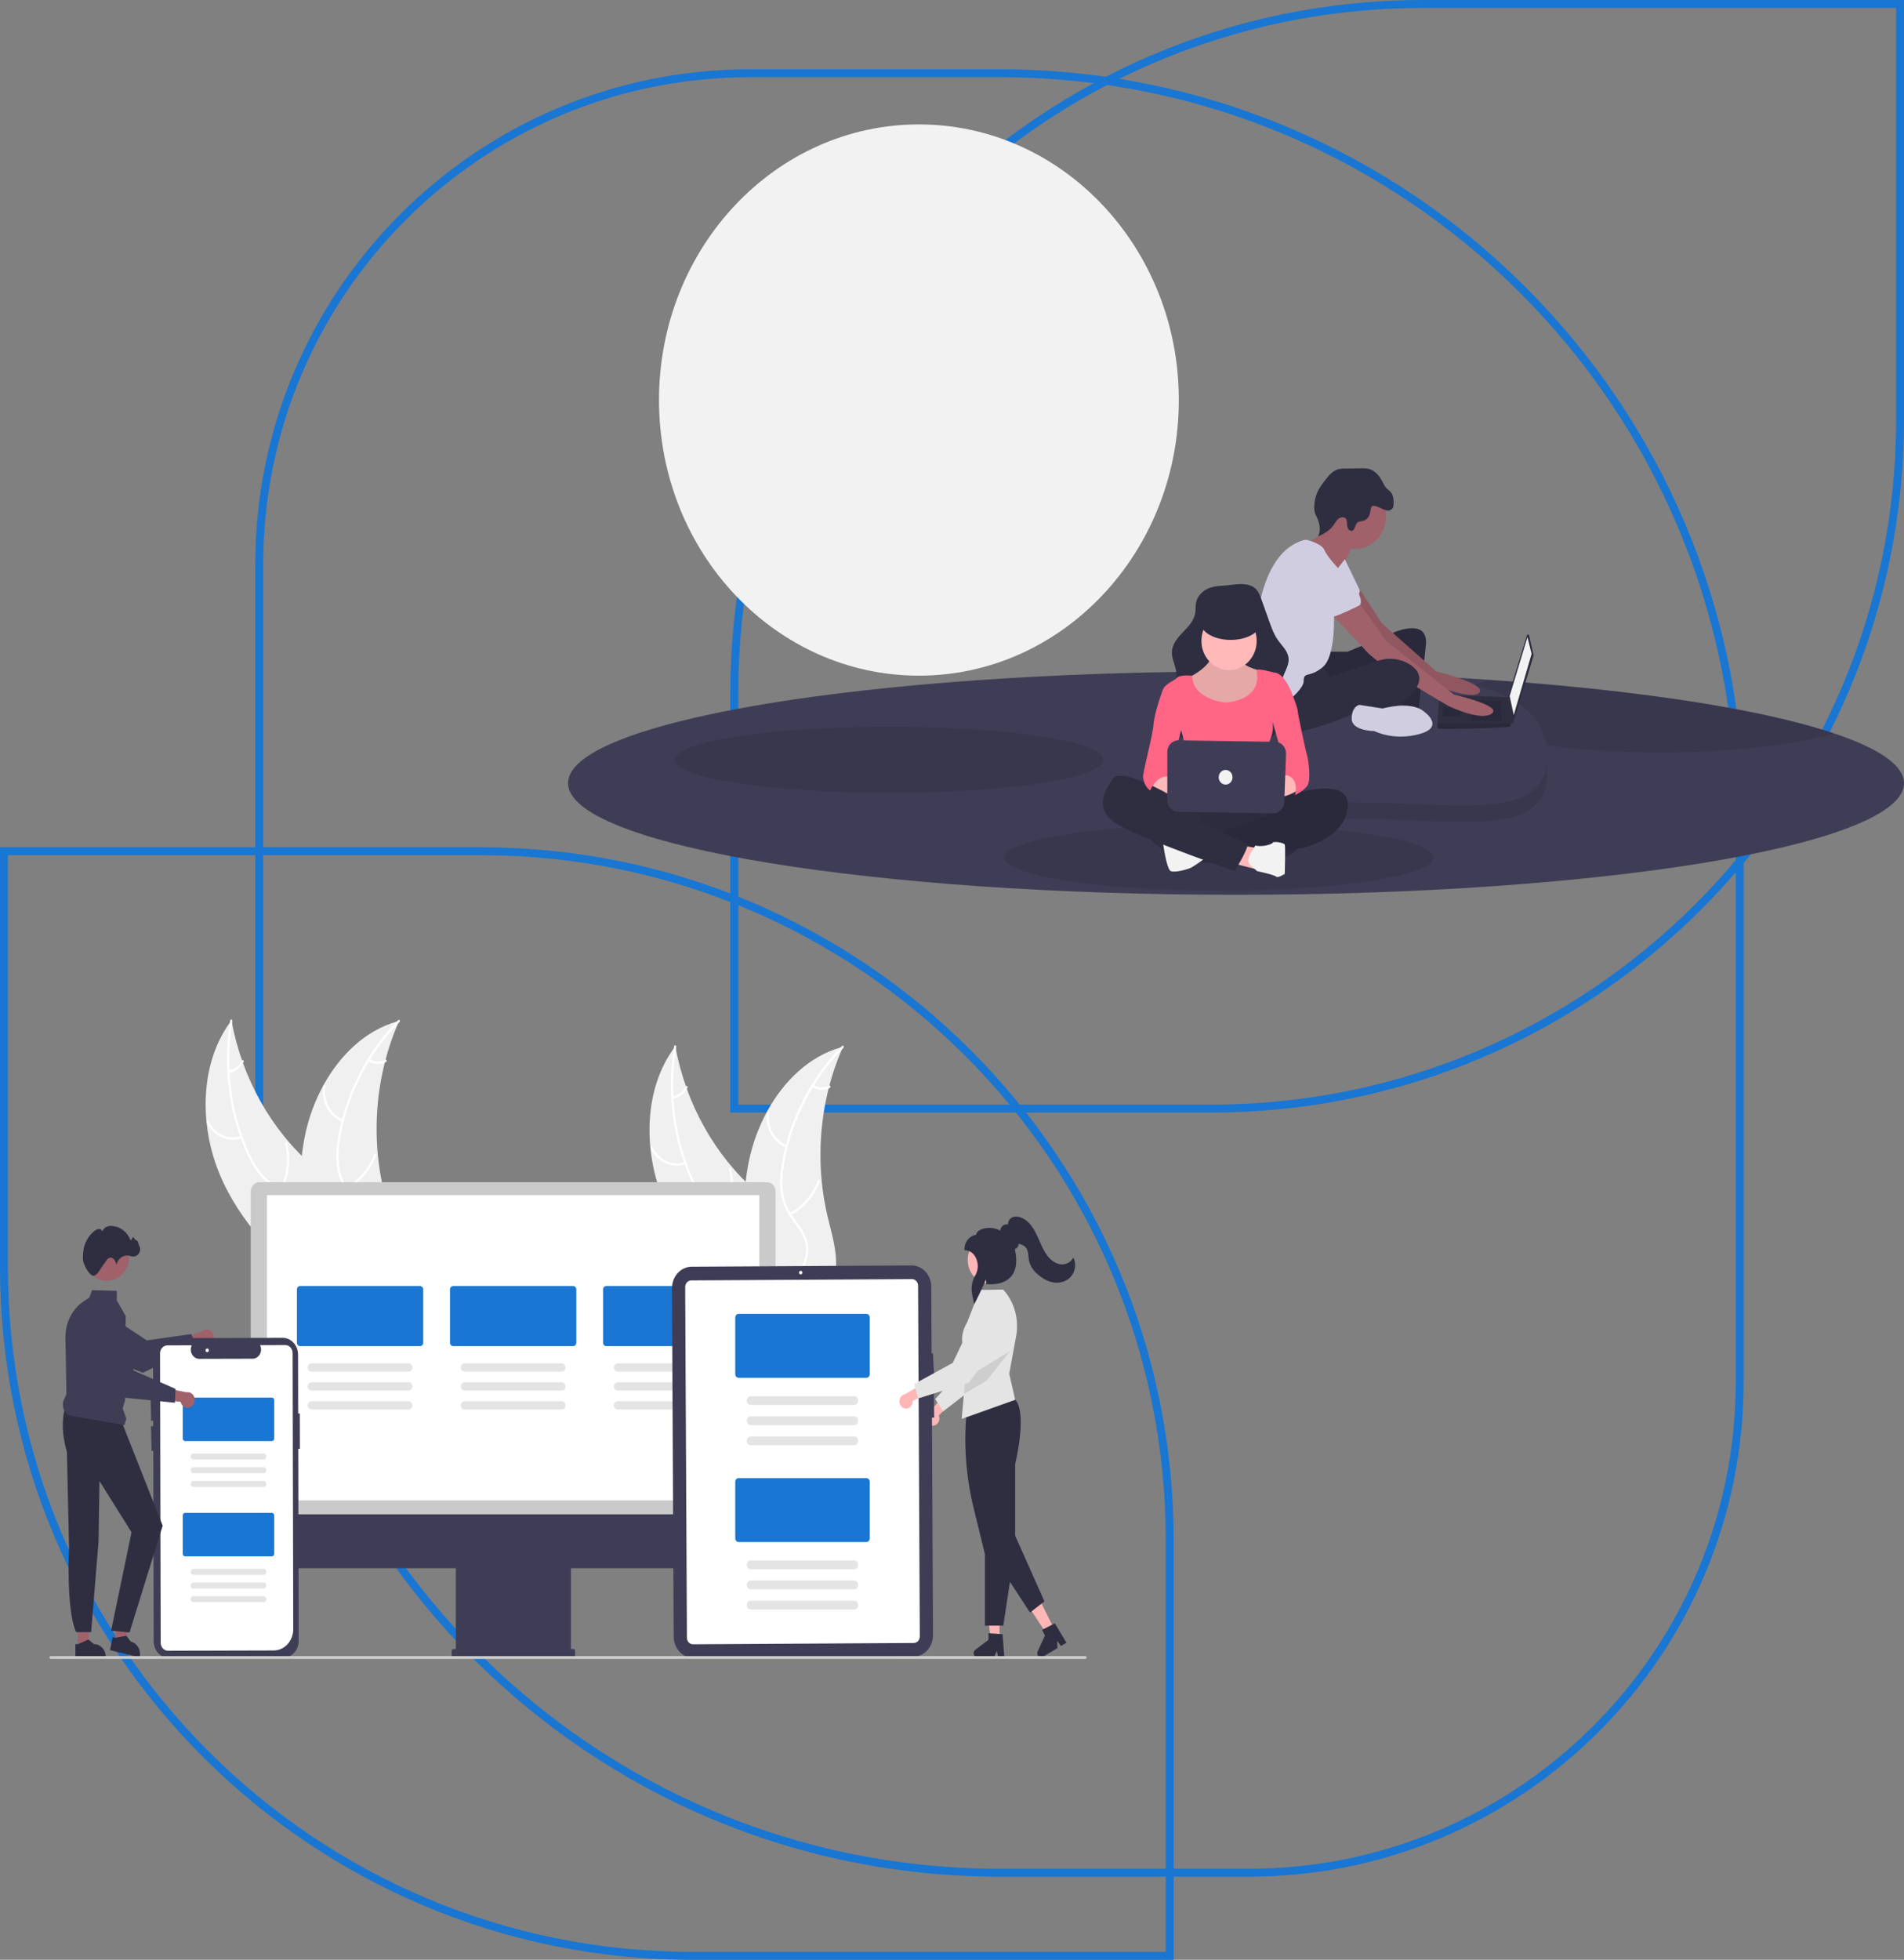 <svg width="962" height="990" viewBox="0 0 962 990" fill="none" xmlns="http://www.w3.org/2000/svg">
<rect x="0" y="0" width="962" height="990" fill="#808080" stroke="none"/>
<path d="M379 37H505C711.555 37 879 204.446 879 411V698C879 834.967 767.967 946 631 946H505C298.446 946 131 778.555 131 572V285C131 148.033 242.033 37 379 37Z" stroke="#1976D2" stroke-width="4"/>
<path d="M719 2H960V212C960 404.195 804.195 560 612 560H371V350C371 157.805 526.805 2 719 2Z" stroke="#1976D2" stroke-width="4"/>
<path d="M464.286 341.312C536.814 341.312 595.609 278.975 595.609 202.079C595.609 125.183 536.814 62.846 464.286 62.846C391.758 62.846 332.963 125.183 332.963 202.079C332.963 278.975 391.758 341.312 464.286 341.312Z" fill="#F2F2F2"/>
<path d="M962 395.611C961.999 396.105 961.962 396.598 961.888 397.087C957.2 427.551 807.938 452 624.5 452C441.062 452 291.8 427.551 287.112 397.087C287.038 396.599 287.001 396.105 287 395.611C287 395.472 287 395.325 287.013 395.186C287.013 395.109 287.02 395.04 287.02 394.963C287.025 394.936 287.027 394.908 287.026 394.88C287.053 394.567 287.092 394.267 287.144 393.961C289.285 381.507 315.609 370.062 358.545 360.893C393.661 353.395 439.893 347.415 493.105 343.656C533.487 340.802 577.887 339.222 624.5 339.222C662.006 339.222 698.08 340.245 731.778 342.125H731.791C738.843 342.521 745.79 342.955 752.632 343.426C799.468 346.643 841.032 351.565 874.519 357.726C895.117 361.52 912.669 365.787 926.517 370.41H926.523C947.837 377.531 960.404 385.516 961.856 393.961C961.908 394.267 961.947 394.567 961.974 394.88C961.973 394.908 961.975 394.936 961.98 394.963C961.98 395.04 961.987 395.11 961.987 395.186C962 395.325 962 395.472 962 395.611Z" fill="#3F3D56"/>
<path opacity="0.1" d="M615.964 449.912C675.799 449.912 724.305 442.431 724.305 433.204C724.305 423.976 675.799 416.496 615.964 416.496C556.129 416.496 507.623 423.976 507.623 433.204C507.623 442.431 556.129 449.912 615.964 449.912Z" fill="black"/>
<path opacity="0.1" d="M449.184 400.486C509.019 400.486 557.525 393.005 557.525 383.778C557.525 374.55 509.019 367.07 449.184 367.07C389.349 367.07 340.842 374.55 340.842 383.778C340.842 393.005 389.349 400.486 449.184 400.486Z" fill="black"/>
<path opacity="0.1" d="M926.517 370.41C922.728 371.558 918.46 372.623 913.778 373.598C894.5 377.622 868.196 380.093 839.233 380.093C806.875 380.093 777.872 377.009 758.22 372.129C741.909 368.078 732.034 362.808 732.034 357.022C732.034 351.94 739.677 347.234 752.632 343.426C799.468 346.643 841.032 351.565 874.519 357.726C895.117 361.52 912.669 365.787 926.517 370.41Z" fill="black"/>
<path opacity="0.1" d="M781.705 390.277C781.705 424.206 737.098 413.711 682.482 413.711C627.865 413.711 583.922 424.206 583.922 390.277C583.922 356.348 628.522 348.968 683.138 348.968C737.755 348.968 781.705 356.348 781.705 390.277Z" fill="black"/>
<path d="M781.705 381.923C781.705 415.852 737.098 405.358 682.482 405.358C627.865 405.358 583.922 415.852 583.922 381.923C583.922 347.994 628.522 340.614 683.138 340.614C737.755 340.614 781.705 347.994 781.705 381.923Z" fill="#3F3D56"/>
<path d="M772.594 321.013L774.848 330.873C774.874 330.983 774.87 331.098 774.837 331.206L764.61 365.091C764.57 365.225 764.487 365.34 764.376 365.418C764.265 365.495 764.132 365.53 764 365.516C763.868 365.502 763.744 365.441 763.649 365.342C763.555 365.243 763.495 365.112 763.48 364.972L762.065 351.772C762.055 351.685 762.064 351.596 762.09 351.512L771.477 320.967C771.516 320.84 771.594 320.729 771.697 320.653C771.801 320.576 771.925 320.538 772.052 320.543C772.178 320.548 772.299 320.597 772.397 320.682C772.495 320.766 772.564 320.883 772.594 321.013V321.013Z" fill="#2F2E41"/>
<path d="M771.764 321.846L773.846 330.305L764.826 361.203L762.744 351.639L771.764 321.846Z" fill="#F2F2F2"/>
<path d="M726.317 367.823C726.664 368.927 762.398 367.456 762.745 367.088C763.047 366.627 763.303 366.134 763.508 365.617C763.834 364.881 764.132 364.145 764.132 364.145L762.745 352.235L727.358 350.904C727.358 350.904 726.473 360.997 726.293 365.617C726.232 366.351 726.24 367.091 726.317 367.823V367.823Z" fill="#2F2E41"/>
<path opacity="0.1" d="M758.235 353.846L758.928 364.145H743.316V353.846H758.235Z" fill="black"/>
<path opacity="0.1" d="M738.113 357.157L738.206 357.137L737.766 361.57H729.093V357.157H738.113Z" fill="black"/>
<path opacity="0.1" d="M726.317 367.823C726.664 368.927 762.398 367.456 762.745 367.088C763.047 366.627 763.303 366.134 763.508 365.617H726.293C726.232 366.351 726.24 367.091 726.317 367.823V367.823Z" fill="black"/>
<path d="M671.156 329.202H680.87L704.808 319.271C704.808 319.271 721.807 311.915 720.419 325.892C719.032 339.869 716.603 358.628 716.603 358.628C716.603 358.628 708.971 354.95 704.808 356.053C700.645 357.157 703.42 333.616 703.42 333.616C703.42 333.616 669.421 350.904 666.299 348.697C663.177 346.49 662.483 331.041 662.483 331.041L671.156 329.202Z" fill="#2F2E41"/>
<path opacity="0.1" d="M671.156 329.202H680.87L704.808 319.271C704.808 319.271 721.807 311.915 720.419 325.892C719.032 339.869 716.603 358.628 716.603 358.628C716.603 358.628 708.971 354.95 704.808 356.053C700.645 357.157 703.42 333.616 703.42 333.616C703.42 333.616 669.421 350.904 666.299 348.697C663.177 346.49 662.483 331.041 662.483 331.041L671.156 329.202Z" fill="black"/>
<path d="M686.46 296.949L698.216 314.857L725.623 339.133C725.623 339.133 750.949 345.386 747.48 349.8C744.01 354.214 722.848 345.386 722.848 345.386C722.848 345.386 691.278 321.11 690.237 319.271C689.196 317.432 677.748 300.144 677.748 300.144L686.46 296.949Z" fill="#A0616A"/>
<path opacity="0.1" d="M686.46 296.949L698.216 314.857L725.623 339.133C725.623 339.133 750.949 345.386 747.48 349.8C744.01 354.214 722.848 345.386 722.848 345.386C722.848 345.386 691.278 321.11 690.237 319.271C689.196 317.432 677.748 300.144 677.748 300.144L686.46 296.949Z" fill="black"/>
<path d="M684.686 277.339C693.308 277.339 700.298 269.929 700.298 260.787C700.298 251.646 693.308 244.235 684.686 244.235C676.064 244.235 669.074 251.646 669.074 260.787C669.074 269.929 676.064 277.339 684.686 277.339Z" fill="#A0616A"/>
<path d="M683.645 275.5C683.645 275.5 678.442 285.064 677.401 290.213C676.36 295.363 661.789 279.914 661.789 279.914L659.881 274.581C659.881 274.581 673.585 267.776 672.544 262.259C671.503 256.741 683.645 275.5 683.645 275.5Z" fill="#A0616A"/>
<path d="M679.482 282.489L687.115 298.305C687.115 298.305 685.38 306.029 682.605 306.765C679.829 307.501 668.034 297.202 668.034 297.202L679.482 282.489Z" fill="#D0CDE1"/>
<path d="M686.421 304.19L700.645 324.053L734.643 350.904C734.643 350.904 759.275 356.421 753.724 360.467C748.174 364.513 732.215 356.789 732.215 356.789C732.215 356.789 697.869 337.294 690.584 329.202C683.298 321.11 669.768 307.501 669.768 307.501L686.421 304.19Z" fill="#A0616A"/>
<path d="M667.34 335.087L671.503 342.076L696.349 333.788C699.04 332.866 701.889 332.574 704.697 332.934C707.505 333.293 710.206 334.294 712.614 335.869C716.95 338.766 719.726 343.363 713.481 350.168C700.992 363.777 692.665 356.421 692.665 356.421C692.665 356.421 650.687 377.387 643.749 367.088C636.81 356.789 636.463 351.639 636.463 351.639C636.463 351.639 663.177 333.984 667.34 335.087Z" fill="#2F2E41"/>
<path d="M719.379 359.364C719.379 359.364 730.48 367.088 717.297 370.766C704.114 374.444 694.4 369.295 694.4 369.295C694.4 369.295 682.952 369.295 682.952 363.042C682.952 356.789 686.768 356.053 686.768 356.053L698.563 357.892C698.563 357.892 712.787 353.846 719.379 359.364Z" fill="#D0CDE1"/>
<path d="M697.493 256.624C698.519 257.209 699.622 257.628 700.765 257.866C701.339 257.975 701.931 257.903 702.467 257.66C703.003 257.416 703.46 257.011 703.782 256.495C704.037 255.884 704.155 255.218 704.125 254.55C704.167 252.53 704.029 250.346 702.822 248.783C702.053 247.788 700.932 247.161 700.136 246.191C699.602 245.463 699.147 244.675 698.779 243.839C697.232 240.759 694.942 237.799 691.76 236.911C690.414 236.605 689.036 236.493 687.662 236.579L679.648 236.699C678.349 236.655 677.052 236.803 675.792 237.139C673.212 237.966 671.334 240.266 669.614 242.466C668.278 244.069 667.092 245.806 666.07 247.651C664.685 250.389 663.985 253.458 664.036 256.565C664.026 257.361 664.123 258.156 664.324 258.923C664.561 259.627 664.853 260.308 665.199 260.959C666.702 264.089 667.594 267.999 665.902 271.018C668.842 269.745 671.751 268.075 673.691 265.408C674.559 264.215 675.239 262.819 676.396 261.943C677.552 261.068 679.436 260.992 680.178 262.277C680.433 262.797 680.565 263.375 680.561 263.961C680.537 264.928 680.686 265.892 680.999 266.802C681.167 267.252 681.475 267.628 681.871 267.868C682.268 268.108 682.73 268.197 683.181 268.121C684.691 267.67 684.546 265.212 685.71 264.096C686.593 263.248 687.956 263.41 689.092 263.025C689.742 262.763 690.334 262.36 690.83 261.842C691.326 261.325 691.715 260.703 691.972 260.017C692.402 258.995 692.395 256.321 693.209 255.767C694.228 255.073 696.548 256.177 697.493 256.624Z" fill="#2F2E41"/>
<path d="M658.642 272.836C659.344 272.637 660.083 272.639 660.785 272.842C663.012 273.476 668.004 275.154 669.074 277.707C670.462 281.018 675.319 286.167 675.319 286.167C675.319 286.167 681.911 293.156 680.523 297.937C679.135 302.719 673.931 308.236 673.931 308.236C673.931 308.236 675.319 331.041 668.381 336.927C661.442 342.812 658.667 338.766 658.667 344.283C658.667 349.8 637.157 367.088 632.994 356.421C632.994 356.421 635.076 336.559 634.382 329.57C633.698 322.682 634.699 279.708 658.642 272.836Z" fill="#D0CDE1"/>
<path d="M669.768 282.121C669.768 282.121 690.931 298.673 687.115 305.662C687.115 305.662 674.278 312.282 671.503 311.914C668.728 311.547 657.973 298.673 655.197 297.569C652.422 296.466 651.034 276.604 669.768 282.121Z" fill="#D0CDE1"/>
<path d="M611.243 296.953C607.952 298.132 604.97 300.888 604.296 304.501C603.984 306.176 604.175 307.918 603.912 309.602C603.303 313.509 600.41 316.492 597.743 319.263C595.075 322.035 592.32 325.255 592.125 329.209C591.912 333.539 594.874 337.596 594.361 341.897C593.766 346.895 588.787 350.134 587.556 354.999C586.734 358.248 587.742 361.748 589.398 364.617C592.556 370.083 597.953 373.794 603.7 375.784C609.447 377.773 615.568 378.192 621.614 378.259C628.975 378.341 636.968 377.671 642.498 372.52C645.658 369.551 647.642 365.426 648.053 360.972C648.578 355.005 646.229 348.84 647.849 343.099C648.869 339.486 651.426 336.186 651.044 332.437C650.671 328.771 647.651 326.172 645.579 323.21C643.645 320.445 642.471 317.179 641.321 313.96L637.384 302.944C636.611 300.778 635.761 298.501 634.036 297.079C630.808 294.418 625.617 294.941 621.842 295.49C618.34 295.999 614.611 295.747 611.243 296.953Z" fill="#2F2E41"/>
<path d="M612.476 329.043C612.476 329.043 614.221 335.055 601.134 341.993C588.047 348.931 602.443 356.331 602.443 356.331L617.711 360.031C617.711 360.031 633.415 357.718 635.16 354.943C636.905 352.168 639.959 342.918 639.086 341.531C638.434 340.543 637.704 339.614 636.905 338.756C636.905 338.756 626.436 336.905 626.872 331.818C627.308 326.73 612.476 329.043 612.476 329.043Z" fill="#FFB9B9"/>
<path opacity="0.1" d="M612.476 329.043C612.476 329.043 614.221 335.055 601.134 341.993C588.047 348.931 602.443 356.331 602.443 356.331L617.711 360.031C617.711 360.031 633.415 357.718 635.16 354.943C636.905 352.168 639.959 342.918 639.086 341.531C638.434 340.543 637.704 339.614 636.905 338.756C636.905 338.756 626.436 336.905 626.872 331.818C627.308 326.73 612.476 329.043 612.476 329.043Z" fill="black"/>
<path d="M620.983 338.524C628.692 338.524 634.942 331.898 634.942 323.724C634.942 315.55 628.692 308.924 620.983 308.924C613.273 308.924 607.023 315.55 607.023 323.724C607.023 331.898 613.273 338.524 620.983 338.524Z" fill="#FFB9B9"/>
<path d="M619.456 354.943C619.456 354.943 602.644 353.64 602.325 341.341C602.325 341.341 596.335 340.605 594.59 342.456C592.846 344.306 587.174 345.693 587.174 350.318C587.174 354.943 596.772 368.819 596.772 368.819C596.772 368.819 602.006 387.319 599.825 390.557C597.644 393.794 597.208 402.119 597.208 402.119C597.208 402.119 619.02 400.269 622.509 402.119C625.999 403.969 639.959 403.969 640.831 402.119C641.704 400.269 639.959 377.144 639.959 377.144C639.959 377.144 643.885 371.594 643.013 365.119L653.482 352.168C653.482 352.168 649.556 339.68 643.449 339.68C643.449 339.68 635.16 337.368 634.942 338.524C634.724 339.68 639.086 352.631 619.456 354.943Z" fill="#FF6584"/>
<path d="M580.195 395.644C580.195 395.644 584.121 402.119 594.154 403.507C604.188 404.894 605.933 401.194 605.06 400.269C604.188 399.344 593.718 395.182 593.718 395.182L587.611 390.094L580.195 395.644Z" fill="#FFB9B9"/>
<path d="M651.737 390.094L640.395 397.032C640.395 397.032 625.563 396.107 631.234 400.732C636.905 405.357 647.375 403.507 647.375 403.507L657.408 398.419L651.737 390.094Z" fill="#FFB9B9"/>
<path d="M595.027 402.119C595.027 402.119 584.557 429.407 597.208 433.57C609.859 437.733 644.758 436.808 652.61 431.258C660.462 425.707 662.643 418.307 661.334 415.995C660.026 413.682 651.301 407.207 645.194 406.744C639.086 406.282 595.027 402.119 595.027 402.119Z" fill="#2F2E41"/>
<path opacity="0.05" d="M595.027 402.119C595.027 402.119 584.557 429.407 597.208 433.57C609.859 437.733 644.758 436.808 652.61 431.258C660.462 425.707 662.643 418.307 661.334 415.995C660.026 413.682 651.301 407.207 645.194 406.744C639.086 406.282 595.027 402.119 595.027 402.119Z" fill="black"/>
<path d="M644.446 403.815C644.446 403.815 681.401 389.632 680.965 406.744C680.529 423.857 657.408 428.482 657.408 428.482L650.429 429.408L612.04 430.795C612.04 430.795 613.349 423.395 610.295 422.47C610.295 422.47 620.328 419.695 620.765 419.232C621.201 418.77 646.066 409.52 647.811 409.057C649.556 408.595 654.791 404.894 658.717 405.357C658.717 405.357 663.079 401.657 667.878 402.582L654.355 403.507L644.446 403.815Z" fill="#2F2E41"/>
<path opacity="0.1" d="M644.446 403.815C644.446 403.815 681.401 389.632 680.965 406.744C680.529 423.857 657.408 428.482 657.408 428.482L650.429 429.408L612.04 430.795C612.04 430.795 613.349 423.395 610.295 422.47C610.295 422.47 620.328 419.695 620.765 419.232C621.201 418.77 646.066 409.52 647.811 409.057C649.556 408.595 654.791 404.894 658.717 405.357C658.717 405.357 663.079 401.657 667.878 402.582L654.355 403.507L644.446 403.815Z" fill="black"/>
<path d="M637.917 406.111L642.577 417.382L670.932 406.744L673.113 400.732L665.697 399.344L650.788 402.12L644.321 403.969L637.917 406.111Z" fill="#2F2E41"/>
<path opacity="0.1" d="M637.917 406.111L642.577 417.382L670.932 406.744L673.113 400.732L665.697 399.344L650.788 402.12L644.321 403.969L637.917 406.111Z" fill="black"/>
<path d="M577.577 419.695C577.577 419.695 585.866 430.795 595.463 433.57C605.06 436.345 610.295 432.645 610.295 432.645L607.241 419.695L605.933 411.37L600.262 407.207L588.919 401.657L575.396 397.032C575.396 397.032 569.725 396.107 569.725 397.032C569.725 397.957 574.96 411.832 574.96 411.832L577.577 419.695Z" fill="#2F2E41"/>
<path d="M587.611 425.707C587.611 425.707 589.356 439.12 591.537 440.045C593.718 440.97 600.262 439.12 602.007 438.195C603.751 437.27 609.683 433.002 609.683 433.002C609.683 433.002 588.919 424.782 587.611 425.707Z" fill="#F2F2F2"/>
<path d="M627.308 427.095L635.597 428.483L634.724 439.12L623.163 436.143L627.308 427.095Z" fill="#FFB9B9"/>
<path d="M632.501 430.055C632.501 430.055 628.617 434.958 632.543 437.733L635.16 440.045C635.16 440.045 643.885 441.895 644.757 442.82C645.63 443.745 649.12 441.433 649.12 441.433C649.12 441.433 649.556 427.557 649.12 426.632C648.684 425.707 643.449 424.782 643.013 425.707C642.576 426.632 637.341 428.02 634.288 427.095L632.501 430.055Z" fill="#F2F2F2"/>
<path d="M597.644 405.357C597.644 405.357 567.108 386.394 562.309 393.332C557.51 400.269 552.276 409.982 566.235 417.382C580.195 424.782 623.818 440.045 623.818 440.045C623.818 440.045 630.362 429.408 630.362 426.632C630.362 426.632 607.241 415.532 603.315 414.607C599.389 413.682 583.685 403.044 581.503 402.119C579.322 401.194 576.269 398.419 576.269 398.419L597.644 405.357Z" fill="#2F2E41"/>
<path d="M588.919 348.006L587.174 349.393C587.174 349.393 583.248 360.031 582.812 366.044C582.376 372.056 577.141 390.557 577.577 392.869C578.014 395.182 578.45 397.032 581.067 399.344C581.067 399.344 584.557 391.019 590.664 392.407L598.08 363.731L588.919 348.006Z" fill="#FF6584"/>
<path d="M649.992 348.006L653.482 352.168C653.482 352.168 655.663 357.718 655.663 359.106C655.663 360.493 660.026 380.844 660.462 381.769C660.898 382.694 662.643 394.257 660.462 397.032C658.281 399.807 654.355 401.657 654.355 401.657C654.355 401.657 656.972 391.944 648.684 391.482L649.556 387.781L641.704 360.031L649.992 348.006Z" fill="#FF6584"/>
<path d="M589.792 379.849V404.211C589.792 405.749 590.363 407.226 591.381 408.322C592.399 409.418 593.784 410.045 595.234 410.068L643.289 410.822C644.731 410.845 646.125 410.269 647.172 409.216C648.218 408.164 648.836 406.719 648.891 405.191L649.775 380.826C649.803 380.046 649.684 379.267 649.424 378.536C649.165 377.805 648.77 377.137 648.263 376.57C647.756 376.004 647.147 375.55 646.473 375.237C645.798 374.923 645.071 374.756 644.335 374.744L595.396 373.992C594.664 373.981 593.937 374.124 593.258 374.414C592.578 374.703 591.96 375.132 591.438 375.677C590.917 376.222 590.503 376.872 590.22 377.588C589.937 378.304 589.792 379.073 589.792 379.849V379.849Z" fill="#3F3D56"/>
<path d="M621.801 323.249C630.1 323.249 636.827 319.409 636.827 314.671C636.827 309.933 630.1 306.093 621.801 306.093C613.503 306.093 606.775 309.933 606.775 314.671C606.775 319.409 613.503 323.249 621.801 323.249Z" fill="#2F2E41"/>
<path d="M619.238 396.338C621.165 396.338 622.728 394.681 622.728 392.638C622.728 390.594 621.165 388.938 619.238 388.938C617.31 388.938 615.748 390.594 615.748 392.638C615.748 394.681 617.31 396.338 619.238 396.338Z" fill="#F2F2F2"/>
<path d="M2 430H243C435.195 430 591 585.805 591 778V988H350C157.805 988 2 832.195 2 640V430Z" stroke="#1976D2" stroke-width="4"/>
<g clip-path="url(#clip0_232_143)">
<path d="M472.09 720.068C472.564 719.941 473.006 719.702 473.385 719.368C473.765 719.034 474.073 718.613 474.287 718.135C474.502 717.658 474.618 717.134 474.627 716.602C474.636 716.07 474.538 715.542 474.341 715.056L482.995 706.221L477.008 704.65L469.707 713.281C468.981 713.698 468.42 714.391 468.131 715.23C467.841 716.068 467.844 716.993 468.137 717.83C468.431 718.666 468.996 719.356 469.724 719.769C470.453 720.181 471.295 720.288 472.09 720.068V720.068Z" fill="#FFB6B6"/>
<path d="M476.561 712.951L472.525 706.739L487.685 689.623L491.205 662.644C491.379 661.311 491.82 660.035 492.496 658.909C493.173 657.782 494.068 656.832 495.119 656.125C496.169 655.419 497.349 654.973 498.576 654.821C499.802 654.668 501.043 654.812 502.213 655.242C504.324 656.022 506.066 657.684 507.056 659.864C508.046 662.043 508.204 664.563 507.494 666.869L498.513 695.956L476.561 712.951Z" fill="#E4E4E4"/>
<path d="M505.026 827.906H500.545L498.414 809.041L505.027 809.042L505.026 827.906Z" fill="#FFB6B6"/>
<path d="M507.436 837.192H504.257L503.689 833.916L502.236 837.192H493.804C493.4 837.192 493.006 837.051 492.681 836.79C492.355 836.528 492.114 836.16 491.994 835.739C491.874 835.318 491.88 834.865 492.012 834.448C492.144 834.031 492.394 833.671 492.727 833.42L499.46 828.344V825.032L506.543 825.493L507.436 837.192Z" fill="#2F2E41"/>
<path d="M532.668 822.929L528.732 825.266L518.6 809.809L524.408 806.358L532.668 822.929Z" fill="#FFB6B6"/>
<path d="M538.851 829.828L536.059 831.487L534.125 828.905L534.283 832.541L526.877 836.941C526.522 837.152 526.114 837.233 525.714 837.173C525.313 837.114 524.941 836.916 524.651 836.608C524.361 836.301 524.168 835.901 524.101 835.466C524.035 835.03 524.097 834.583 524.279 834.19L527.971 826.218L526.521 823.308L532.944 820.018L538.851 829.828Z" fill="#2F2E41"/>
<path d="M506.913 821.188H497.654V785.197L491.922 761.732C487.808 744.952 486.714 727.459 488.702 710.225L488.71 710.154L488.76 710.108C488.907 709.973 503.579 696.731 512.859 706.861C519.114 713.69 513.236 738.242 512.907 739.59V781.915L506.913 821.188Z" fill="#2F2E41"/>
<path d="M506.891 651.483L506.842 651.43L495.036 651.626L488.732 667.775C482.897 677.668 488.477 683.295 488.869 684.186L487.753 696.325L487.034 704.156L485.88 716.764L512.938 707.115L509.928 693.954L513.406 674.97C514.179 670.773 513.988 666.431 512.851 662.334C511.714 658.236 509.667 654.508 506.891 651.483V651.483Z" fill="#E4E4E4"/>
<path d="M501.39 785.383L520.411 814.588L527.708 808.925L511.822 773.29L501.39 785.383Z" fill="#2F2E41"/>
<path d="M499.836 648.345C505.855 648.345 510.735 643.018 510.735 636.447C510.735 629.876 505.855 624.549 499.836 624.549C493.816 624.549 488.936 629.876 488.936 636.447C488.936 643.018 493.816 648.345 499.836 648.345Z" fill="#FFB6B6"/>
<path opacity="0.1" d="M510.347 682.475L498.46 697.448L487.034 704.156L487.753 696.325L494.481 692.201L510.347 682.475Z" fill="black"/>
<path d="M492.201 658.743L491.179 653.852C490.843 652.215 490.81 650.521 491.083 648.87C491.356 647.219 491.929 645.644 492.768 644.239C493.539 642.914 493.969 641.386 494.012 639.817C494.055 638.248 493.711 636.695 493.014 635.322C492.5 634.212 491.719 633.275 490.755 632.612C489.791 631.949 488.68 631.585 487.54 631.558H487.268V631.261C487.268 626.995 490.314 623.984 493.146 623.811C493.248 622.923 493.825 622.128 494.829 621.496C497.226 619.987 501.862 619.66 505.365 621.671C505.429 621.02 505.654 620.401 506.015 619.879C506.376 619.357 506.86 618.951 507.415 618.705C507.99 618.486 508.61 618.447 509.205 618.592C509.256 617.523 509.66 616.51 510.344 615.741C511.31 614.718 512.862 614.329 514.6 614.672C516.987 615.145 519.34 616.805 521.226 619.347C522.897 621.601 524.058 624.257 525.18 626.825C526.284 629.352 527.425 631.963 529.079 634.175C530.891 636.598 533.136 638.168 535.401 638.595C538.043 639.094 540.754 637.907 541.994 635.709L542.241 635.273L542.465 635.723C543.859 638.519 543.289 642.36 541.109 644.857C539.155 647.096 536.087 648.237 532.907 647.906C530.214 647.626 527.498 646.377 524.834 644.193C522.188 642.025 520.551 639.627 519.97 637.067C519.807 636.275 519.691 635.473 519.621 634.665C519.44 632.972 519.271 631.373 518.316 630.197C517.459 629.139 516.132 628.68 514.956 628.334L514.725 628.266C514.683 628.743 514.546 629.204 514.324 629.617C514.102 630.03 513.8 630.385 513.439 630.658C513.223 630.8 512.985 630.9 512.737 630.953C514.101 636.945 513.54 641.533 511.069 644.592C506.897 649.756 498.88 648.694 498.541 648.647L498.315 648.615L498.304 648.367C498.273 647.701 498.199 647.038 498.081 646.384C496.933 649.404 493.07 657.39 492.553 658.195L492.201 658.743Z" fill="#2F2E41"/>
<path d="M107.291 677.954C106.972 678.412 106.565 678.788 106.099 679.055C105.633 679.323 105.119 679.475 104.593 679.502C104.067 679.53 103.542 679.43 103.055 679.212C102.568 678.994 102.13 678.661 101.774 678.238L90.035 683.811L91.178 676.658L102.15 672.463C102.841 671.856 103.711 671.546 104.597 671.593C105.482 671.64 106.321 672.039 106.955 672.716C107.589 673.393 107.973 674.3 108.035 675.266C108.097 676.231 107.832 677.188 107.291 677.954V677.954Z" fill="#A0616A"/>
<path d="M99.457 680.188L72.193 693.445L72.134 693.422L41.06 681.334C38.745 680.014 36.98 677.777 36.127 675.083C35.274 672.389 35.396 669.44 36.469 666.841V666.841C37.064 665.405 37.931 664.123 39.013 663.079C40.094 662.035 41.366 661.253 42.745 660.784C44.123 660.315 45.577 660.171 47.01 660.36C48.444 660.548 49.824 661.066 51.061 661.88L74.186 677.086L96.611 673.913L99.457 680.188Z" fill="#3F3D56"/>
<path d="M110.88 592.904C100.573 568.017 100.953 536.473 116.949 515.473C122.301 544.593 136.916 570.708 158.209 589.198C166.444 596.296 176.281 603.255 178.531 614.443C179.931 621.404 177.947 628.767 174.516 634.831C171.086 640.895 166.304 645.884 161.576 650.8L161.046 652.482C140.475 636.935 121.187 617.79 110.88 592.904Z" fill="#F0F0F0"/>
<path d="M117.395 515.776C113.713 537.781 116.448 561.211 125.396 581.371C127.33 585.73 129.64 589.967 132.733 593.473C135.771 596.864 139.587 599.306 143.782 600.544C147.672 601.784 151.783 602.56 155.33 604.811C159.068 607.183 161.388 611.164 162.292 615.729C163.398 621.314 162.599 627 161.641 632.53C160.578 638.671 159.384 645.031 160.925 651.204C161.112 651.952 160.038 652.224 159.851 651.478C157.169 640.738 162.383 630.145 161.655 619.347C161.315 614.309 159.581 609.351 155.624 606.432C152.163 603.879 147.924 603.075 143.975 601.856C139.828 600.577 136.104 598.623 132.935 595.382C129.694 592.066 127.227 587.918 125.199 583.633C120.667 573.878 117.567 563.405 116.015 552.599C114.181 540.277 114.291 527.703 116.341 515.421C116.468 514.661 117.521 515.021 117.395 515.776V515.776Z" fill="white"/>
<path d="M122.171 574.986C118.832 576.154 115.221 575.988 111.983 574.519C108.745 573.049 106.092 570.371 104.496 566.963C104.175 566.272 105.144 565.695 105.465 566.387C106.945 569.564 109.417 572.058 112.435 573.42C115.452 574.782 118.816 574.921 121.92 573.813C122.595 573.574 122.841 574.747 122.171 574.986L122.171 574.986Z" fill="white"/>
<path d="M141.733 600.199C145.07 593.274 145.893 585.23 144.038 577.673C143.854 576.924 144.928 576.651 145.112 577.399C147.029 585.268 146.157 593.636 142.67 600.834C142.337 601.52 141.402 600.881 141.733 600.199Z" fill="white"/>
<path d="M115.598 540.668C116.976 540.51 118.297 539.98 119.442 539.127C120.586 538.274 121.519 537.124 122.156 535.781C122.48 535.091 123.415 535.731 123.092 536.416C122.382 537.897 121.351 539.166 120.088 540.111C118.826 541.057 117.37 541.65 115.849 541.84C115.707 541.871 115.559 541.842 115.436 541.758C115.313 541.675 115.224 541.543 115.187 541.391C115.154 541.235 115.179 541.072 115.256 540.937C115.333 540.801 115.456 540.705 115.598 540.668V540.668Z" fill="white"/>
<path d="M201.662 515.717C201.47 516.154 201.279 516.591 201.092 517.037C198.545 522.929 196.441 529.038 194.801 535.302C194.667 535.784 194.538 536.275 194.417 536.76C190.613 551.898 189.416 567.675 190.888 583.29C191.479 589.502 192.502 595.657 193.949 601.7C195.947 610.046 198.722 618.922 198.095 627.256C198.039 628.126 197.933 628.992 197.779 629.848L162.967 653.058C162.864 653.067 162.765 653.086 162.661 653.095L161.31 654.091C161.215 653.785 161.123 653.466 161.029 653.16C160.973 652.982 160.926 652.8 160.87 652.623C160.836 652.503 160.801 652.383 160.764 652.277C160.752 652.237 160.741 652.197 160.734 652.166C160.697 652.06 160.672 651.957 160.64 651.86C160.121 650.075 159.612 648.283 159.115 646.484C159.11 646.475 159.11 646.475 159.113 646.462C155.352 632.743 152.608 618.562 151.922 604.377C151.902 603.95 151.876 603.515 151.872 603.077C151.595 596.681 151.798 590.272 152.478 583.912C152.861 580.431 153.405 576.973 154.108 573.552C155.94 564.716 159.034 556.25 163.277 548.464C171.736 532.943 184.648 520.549 200.451 516.048C200.856 515.933 201.252 515.823 201.662 515.717Z" fill="#F0F0F0"/>
<path d="M201.853 516.251C186.777 531.4 176.038 551.906 172.063 573.883C171.203 578.634 170.71 583.536 171.246 588.367C171.801 593.072 173.501 597.529 176.168 601.275C178.59 604.821 181.445 608.143 183.035 612.271C184.711 616.622 184.368 621.325 182.572 625.564C180.374 630.75 176.601 634.765 172.785 638.551C168.549 642.755 164.088 647.048 161.914 652.99C161.65 653.71 160.642 653.222 160.905 652.503C164.688 642.165 174.693 637.135 180.067 628.034C182.575 623.788 183.925 618.69 182.375 613.759C181.02 609.446 178.079 606.018 175.598 602.449C172.993 598.703 171.097 594.695 170.355 590.025C169.595 585.247 169.914 580.314 170.658 575.559C172.42 564.792 175.721 554.393 180.442 544.745C185.774 533.701 192.797 523.733 201.208 515.274C201.729 514.751 202.371 515.731 201.853 516.251V516.251Z" fill="white"/>
<path d="M173.009 566.665C169.699 565.403 166.907 562.898 165.133 559.597C163.358 556.296 162.717 552.413 163.322 548.643C163.447 547.881 164.538 548.057 164.413 548.821C163.843 552.33 164.441 555.946 166.1 559.017C167.758 562.087 170.367 564.41 173.456 565.565C174.127 565.816 173.677 566.916 173.009 566.665H173.009Z" fill="white"/>
<path d="M174.723 599.653C181.206 596.317 186.3 590.436 188.987 583.182C189.253 582.463 190.261 582.951 189.996 583.669C187.186 591.212 181.874 597.32 175.12 600.776C174.476 601.105 174.082 599.98 174.723 599.653V599.653Z" fill="white"/>
<path d="M186.69 534.945C187.878 535.724 189.224 536.17 190.608 536.241C191.993 536.312 193.372 536.007 194.621 535.352C195.261 535.015 195.654 536.14 195.019 536.475C193.635 537.191 192.112 537.526 190.582 537.451C189.053 537.376 187.563 536.894 186.244 536.045C186.113 535.977 186.011 535.857 185.959 535.709C185.907 535.562 185.908 535.398 185.963 535.252C186.022 535.106 186.132 534.992 186.269 534.935C186.405 534.877 186.556 534.881 186.69 534.945V534.945Z" fill="white"/>
<path d="M335.139 605.975C324.831 581.089 325.212 549.544 341.208 528.544C346.559 557.664 361.174 583.78 382.467 602.269C390.703 609.368 400.54 616.327 402.789 627.514C404.189 634.476 402.205 641.839 398.775 647.903C395.344 653.967 390.562 658.955 385.835 663.871L385.304 665.554C364.733 650.007 345.446 630.861 335.139 605.975Z" fill="#F0F0F0"/>
<path d="M341.653 528.848C337.972 550.852 340.706 574.283 349.654 594.443C351.589 598.801 353.899 603.039 356.991 606.544C360.03 609.936 363.845 612.378 368.04 613.615C371.931 614.855 376.042 615.632 379.589 617.882C383.327 620.255 385.647 624.235 386.551 628.8C387.656 634.385 386.858 640.071 385.9 645.602C384.836 651.742 383.642 658.102 385.183 664.275C385.37 665.023 384.296 665.296 384.11 664.549C381.428 653.809 386.642 643.217 385.913 632.419C385.573 627.38 383.84 622.423 379.882 619.504C376.421 616.951 372.182 616.146 368.233 614.928C364.087 613.649 360.363 611.695 357.194 608.453C353.952 605.138 351.486 600.99 349.458 596.704C344.925 586.949 341.826 576.477 340.273 565.671C338.439 553.348 338.549 540.774 340.599 528.493C340.726 527.733 341.779 528.093 341.653 528.848V528.848Z" fill="white"/>
<path d="M346.429 588.057C343.09 589.225 339.479 589.06 336.241 587.59C333.004 586.121 330.35 583.443 328.754 580.034C328.434 579.343 329.402 578.767 329.723 579.459C331.204 582.635 333.676 585.13 336.693 586.492C339.711 587.853 343.075 587.993 346.178 586.885C346.853 586.645 347.1 587.819 346.429 588.057V588.057Z" fill="white"/>
<path d="M365.992 613.27C369.328 606.345 370.151 598.302 368.297 590.744C368.112 589.996 369.186 589.723 369.37 590.47C371.287 598.339 370.415 606.708 366.928 613.906C366.596 614.591 365.661 613.952 365.992 613.27Z" fill="white"/>
<path d="M339.857 553.739C341.235 553.581 342.556 553.052 343.7 552.199C344.845 551.346 345.777 550.196 346.414 548.852C346.739 548.162 347.673 548.802 347.351 549.488C346.641 550.969 345.609 552.237 344.347 553.183C343.084 554.128 341.629 554.722 340.107 554.912C339.965 554.943 339.818 554.913 339.695 554.83C339.572 554.747 339.482 554.615 339.445 554.462C339.413 554.307 339.438 554.144 339.515 554.008C339.592 553.873 339.715 553.776 339.857 553.739V553.739Z" fill="white"/>
<path d="M425.92 528.788C425.728 529.225 425.537 529.663 425.35 530.109C422.804 536.001 420.7 542.109 419.06 548.373C418.926 548.856 418.797 549.346 418.676 549.832C414.871 564.969 413.675 580.747 415.147 596.361C415.738 602.574 416.761 608.729 418.207 614.772C420.205 623.118 422.98 631.994 422.354 640.328C422.297 641.198 422.192 642.063 422.037 642.919L387.225 666.129C387.122 666.139 387.023 666.157 386.919 666.167L385.568 667.163C385.474 666.857 385.382 666.537 385.287 666.231C385.232 666.054 385.184 665.872 385.128 665.694C385.094 665.575 385.06 665.454 385.022 665.349C385.011 665.309 384.999 665.269 384.993 665.237C384.955 665.131 384.931 665.029 384.898 664.931C384.379 663.147 383.871 661.355 383.373 659.556C383.368 659.547 383.368 659.547 383.371 659.533C379.61 645.815 376.866 631.634 376.181 617.448C376.16 617.022 376.134 616.586 376.13 616.149C375.853 609.753 376.056 603.343 376.737 596.983C377.119 593.502 377.663 590.044 378.366 586.623C380.199 577.788 383.293 569.321 387.535 561.535C395.994 546.015 408.906 533.62 424.709 529.119C425.114 529.004 425.511 528.894 425.92 528.788Z" fill="#F0F0F0"/>
<path d="M426.112 529.323C411.036 544.472 400.296 564.978 396.321 586.955C395.462 591.706 394.969 596.608 395.504 601.439C396.06 606.144 397.759 610.601 400.426 614.347C402.849 617.893 405.703 621.215 407.293 625.343C408.97 629.694 408.627 634.397 406.83 638.636C404.633 643.822 400.859 647.837 397.044 651.623C392.807 655.827 388.346 660.12 386.172 666.062C385.909 666.782 384.901 666.294 385.164 665.575C388.946 655.237 398.952 650.207 404.326 641.106C406.833 636.86 408.183 631.762 406.634 626.831C405.278 622.518 402.338 619.09 399.857 615.521C397.251 611.775 395.356 607.767 394.613 603.097C393.854 598.319 394.172 593.386 394.917 588.631C396.678 577.864 399.98 567.465 404.7 557.817C410.032 546.773 417.055 536.805 425.466 528.346C425.987 527.823 426.629 528.803 426.112 529.323V529.323Z" fill="white"/>
<path d="M397.268 579.737C393.957 578.475 391.166 575.97 389.391 572.669C387.617 569.367 386.975 565.485 387.581 561.715C387.705 560.953 388.797 561.129 388.672 561.892C388.102 565.402 388.7 569.018 390.358 572.088C392.016 575.159 394.625 577.481 397.714 578.636C398.385 578.888 397.935 579.987 397.268 579.737V579.737Z" fill="white"/>
<path d="M398.981 612.725C405.465 609.388 410.558 603.507 413.246 596.254C413.511 595.535 414.519 596.023 414.254 596.741C411.444 604.283 406.132 610.392 399.378 613.847C398.735 614.176 398.341 613.052 398.981 612.725V612.725Z" fill="white"/>
<path d="M410.948 548.016C412.136 548.796 413.483 549.241 414.867 549.312C416.251 549.384 417.63 549.078 418.88 548.424C419.519 548.086 419.913 549.211 419.277 549.547C417.893 550.263 416.37 550.598 414.841 550.523C413.311 550.448 411.821 549.965 410.502 549.117C410.372 549.049 410.27 548.928 410.218 548.781C410.165 548.633 410.167 548.47 410.221 548.323C410.281 548.178 410.391 548.064 410.527 548.007C410.663 547.949 410.815 547.953 410.948 548.016V548.016Z" fill="white"/>
<path d="M126.681 769.504H391.862V601.921C391.861 600.666 391.403 599.462 390.59 598.574C389.776 597.686 388.673 597.187 387.523 597.185H131.02C129.87 597.187 128.767 597.686 127.954 598.574C127.14 599.462 126.683 600.666 126.681 601.921V769.504Z" fill="#CACACA"/>
<path d="M383.669 603.735H134.875V757.915H383.669V603.735Z" fill="white"/>
<path d="M126.451 764.969V785.649C126.451 786.506 126.605 787.355 126.906 788.147C127.206 788.939 127.647 789.659 128.202 790.265C128.758 790.872 129.417 791.352 130.142 791.681C130.868 792.009 131.646 792.177 132.431 792.177H230.307V832.99H229.007C228.905 832.99 228.804 833.012 228.71 833.054C228.615 833.097 228.53 833.159 228.458 833.238C228.385 833.317 228.328 833.41 228.289 833.513C228.25 833.616 228.23 833.726 228.23 833.838V836.676C228.23 836.788 228.25 836.898 228.289 837.001C228.328 837.104 228.385 837.197 228.458 837.276C228.53 837.355 228.615 837.417 228.71 837.46C228.804 837.503 228.905 837.524 229.007 837.524H289.767C289.869 837.524 289.97 837.503 290.064 837.46C290.159 837.417 290.244 837.355 290.316 837.276C290.389 837.197 290.446 837.104 290.485 837.001C290.524 836.898 290.544 836.788 290.544 836.676V833.838C290.544 833.726 290.524 833.616 290.485 833.513C290.446 833.41 290.389 833.317 290.316 833.238C290.244 833.159 290.159 833.097 290.064 833.054C289.97 833.012 289.869 832.99 289.767 832.99H288.467V792.177H386.343C387.128 792.177 387.906 792.009 388.632 791.681C389.357 791.352 390.017 790.872 390.572 790.265C391.127 789.659 391.568 788.939 391.868 788.147C392.169 787.355 392.323 786.506 392.323 785.649V764.969L126.451 764.969Z" fill="#3F3D56"/>
<path d="M212.237 679.983H151.608C151.186 679.983 150.78 679.799 150.482 679.473C150.183 679.147 150.015 678.705 150.014 678.243V651.39C150.015 650.929 150.183 650.486 150.482 650.16C150.78 649.834 151.186 649.651 151.608 649.65H212.237C212.66 649.651 213.065 649.834 213.364 650.16C213.663 650.486 213.831 650.929 213.831 651.39V678.243C213.831 678.705 213.663 679.147 213.364 679.473C213.065 679.799 212.66 679.983 212.237 679.983V679.983Z" fill="#1976D2"/>
<path d="M206.464 692.865H157.381C156.874 692.865 156.388 692.645 156.029 692.254C155.67 691.862 155.469 691.331 155.469 690.778C155.469 690.224 155.67 689.693 156.029 689.301C156.388 688.91 156.874 688.69 157.381 688.69H206.464C208.931 688.652 208.955 692.903 206.464 692.865Z" fill="#E4E4E4"/>
<path d="M206.464 702.433H157.381C156.874 702.433 156.387 702.213 156.029 701.821C155.67 701.43 155.469 700.899 155.469 700.345C155.469 699.791 155.67 699.26 156.029 698.869C156.387 698.478 156.874 698.258 157.381 698.258H206.464C208.931 698.22 208.955 702.47 206.464 702.433Z" fill="#E4E4E4"/>
<path d="M206.464 712H157.381C156.874 712 156.388 711.78 156.029 711.389C155.67 710.997 155.469 710.466 155.469 709.913C155.469 709.359 155.67 708.828 156.029 708.437C156.388 708.045 156.874 707.825 157.381 707.825H206.464C208.931 707.788 208.955 712.038 206.464 712Z" fill="#E4E4E4"/>
<path d="M289.586 679.983H228.957C228.534 679.983 228.129 679.799 227.831 679.473C227.532 679.147 227.364 678.705 227.363 678.243V651.39C227.364 650.929 227.532 650.486 227.831 650.16C228.129 649.834 228.534 649.651 228.957 649.65H289.586C290.009 649.651 290.414 649.834 290.713 650.16C291.011 650.486 291.18 650.929 291.18 651.39V678.243C291.18 678.705 291.011 679.147 290.713 679.473C290.414 679.799 290.009 679.983 289.586 679.983V679.983Z" fill="#1976D2"/>
<path d="M283.813 692.865H234.73C234.223 692.865 233.736 692.645 233.378 692.254C233.019 691.862 232.818 691.331 232.818 690.778C232.818 690.224 233.019 689.693 233.378 689.301C233.736 688.91 234.223 688.69 234.73 688.69H283.813C286.28 688.652 286.304 692.903 283.813 692.865Z" fill="#E4E4E4"/>
<path d="M283.813 702.433H234.73C234.223 702.433 233.736 702.213 233.378 701.821C233.019 701.43 232.818 700.899 232.818 700.345C232.818 699.791 233.019 699.26 233.378 698.869C233.736 698.478 234.223 698.258 234.73 698.258H283.813C286.28 698.22 286.304 702.47 283.813 702.433Z" fill="#E4E4E4"/>
<path d="M283.813 712H234.73C234.223 712 233.736 711.78 233.378 711.389C233.019 710.997 232.818 710.466 232.818 709.913C232.818 709.359 233.019 708.828 233.378 708.437C233.736 708.045 234.223 707.825 234.73 707.825H283.813C286.28 707.788 286.304 712.038 283.813 712Z" fill="#E4E4E4"/>
<path d="M366.935 679.983H306.306C305.883 679.983 305.478 679.799 305.18 679.473C304.881 679.147 304.713 678.705 304.712 678.243V651.39C304.713 650.929 304.881 650.486 305.18 650.16C305.478 649.834 305.883 649.651 306.306 649.65H366.935C367.358 649.651 367.763 649.834 368.062 650.16C368.36 650.486 368.528 650.929 368.529 651.39V678.243C368.528 678.705 368.36 679.147 368.062 679.473C367.763 679.799 367.358 679.983 366.935 679.983V679.983Z" fill="#1976D2"/>
<path d="M361.162 692.865H312.079C311.572 692.865 311.085 692.645 310.727 692.254C310.368 691.862 310.167 691.331 310.167 690.778C310.167 690.224 310.368 689.693 310.727 689.301C311.085 688.91 311.572 688.69 312.079 688.69H361.162C363.628 688.652 363.653 692.903 361.162 692.865Z" fill="#E4E4E4"/>
<path d="M361.162 702.433H312.079C311.572 702.432 311.087 702.211 310.729 701.82C310.371 701.428 310.17 700.898 310.17 700.345C310.17 699.792 310.371 699.262 310.729 698.87C311.087 698.479 311.572 698.259 312.079 698.258H361.162C363.628 698.22 363.653 702.47 361.162 702.433Z" fill="#E4E4E4"/>
<path d="M361.162 712H312.079C311.572 712 311.085 711.78 310.727 711.389C310.368 710.997 310.167 710.466 310.167 709.913C310.167 709.359 310.368 708.828 310.727 708.437C311.085 708.045 311.572 707.825 312.079 707.825H361.162C363.628 707.788 363.653 712.038 361.162 712Z" fill="#E4E4E4"/>
<path d="M470.537 650.013L470.703 683.672L471.379 683.63L472.021 696.092L470.767 696.166L470.801 703.653L471.806 703.631L472.009 716.103L470.866 716.126L471.41 825.961C471.422 828.837 470.388 831.6 468.535 833.645C466.683 835.69 464.162 836.848 461.528 836.867L350.379 837.524C347.744 837.538 345.212 836.409 343.339 834.386C341.466 832.364 340.404 829.613 340.388 826.737L339.515 650.789C339.503 647.913 340.537 645.149 342.39 643.104C344.243 641.06 346.763 639.901 349.397 639.883L460.546 639.225C463.181 639.213 465.712 640.342 467.585 642.364C469.458 644.387 470.52 647.137 470.537 650.013V650.013Z" fill="#3F3D56"/>
<path d="M461.689 829.947L350.148 830.607C349.336 830.611 348.556 830.263 347.979 829.64C347.401 829.016 347.074 828.169 347.069 827.282L346.189 650.165C346.185 649.278 346.504 648.426 347.075 647.796C347.646 647.166 348.423 646.809 349.235 646.803L460.775 646.143C461.588 646.139 462.368 646.487 462.945 647.11C463.523 647.734 463.85 648.582 463.855 649.468L464.735 826.586C464.738 827.472 464.42 828.324 463.849 828.954C463.277 829.584 462.501 829.941 461.689 829.947V829.947Z" fill="white"/>
<path d="M404.565 643.799C405.032 643.799 405.41 643.386 405.41 642.877C405.41 642.367 405.032 641.954 404.565 641.954C404.098 641.954 403.72 642.367 403.72 642.877C403.72 643.386 404.098 643.799 404.565 643.799Z" fill="white"/>
<path d="M437.74 695.995H373.184C372.734 695.995 372.303 695.8 371.985 695.452C371.667 695.105 371.488 694.634 371.487 694.143V665.55C371.488 665.059 371.667 664.589 371.985 664.241C372.303 663.894 372.734 663.699 373.184 663.698H437.74C438.19 663.699 438.621 663.894 438.939 664.241C439.257 664.589 439.436 665.059 439.437 665.55V694.143C439.436 694.634 439.257 695.105 438.939 695.452C438.621 695.8 438.19 695.995 437.74 695.995V695.995Z" fill="#1976D2"/>
<path d="M431.593 709.712H379.331C378.791 709.712 378.273 709.477 377.891 709.061C377.509 708.644 377.295 708.078 377.295 707.489C377.295 706.899 377.509 706.334 377.891 705.917C378.273 705.5 378.791 705.266 379.331 705.266H431.593C434.219 705.226 434.245 709.752 431.593 709.712Z" fill="#E4E4E4"/>
<path d="M431.593 719.899H379.331C378.792 719.898 378.274 719.663 377.893 719.246C377.512 718.83 377.298 718.265 377.298 717.676C377.298 717.087 377.512 716.522 377.893 716.106C378.274 715.689 378.792 715.454 379.331 715.453H431.593C434.219 715.413 434.245 719.939 431.593 719.899Z" fill="#E4E4E4"/>
<path d="M431.593 730.086H379.331C378.791 730.086 378.273 729.852 377.891 729.435C377.509 729.018 377.295 728.453 377.295 727.863C377.295 727.274 377.509 726.708 377.891 726.292C378.273 725.875 378.791 725.641 379.331 725.641H431.593C434.219 725.6 434.245 730.126 431.593 730.086Z" fill="#E4E4E4"/>
<path d="M437.74 778.961H373.184C372.734 778.961 372.303 778.765 371.985 778.418C371.667 778.071 371.488 777.6 371.487 777.109V748.516C371.488 748.025 371.667 747.554 371.985 747.207C372.303 746.86 372.734 746.665 373.184 746.664H437.74C438.19 746.665 438.621 746.86 438.939 747.207C439.257 747.554 439.436 748.025 439.437 748.516V777.109C439.436 777.6 439.257 778.071 438.939 778.418C438.621 778.765 438.19 778.961 437.74 778.961V778.961Z" fill="#1976D2"/>
<path d="M431.593 792.677H379.331C378.791 792.677 378.273 792.443 377.891 792.027C377.509 791.61 377.295 791.044 377.295 790.455C377.295 789.865 377.509 789.3 377.891 788.883C378.273 788.466 378.791 788.232 379.331 788.232H431.593C434.219 788.192 434.245 792.718 431.593 792.677Z" fill="#E4E4E4"/>
<path d="M431.593 802.865H379.331C378.792 802.864 378.274 802.629 377.893 802.212C377.512 801.795 377.298 801.231 377.298 800.642C377.298 800.053 377.512 799.488 377.893 799.072C378.274 798.655 378.792 798.42 379.331 798.419H431.593C434.219 798.379 434.245 802.905 431.593 802.865Z" fill="#E4E4E4"/>
<path d="M431.593 813.052H379.331C378.791 813.052 378.273 812.818 377.891 812.401C377.509 811.984 377.295 811.419 377.295 810.829C377.295 810.24 377.509 809.674 377.891 809.257C378.273 808.841 378.791 808.606 379.331 808.606H431.593C434.219 808.566 434.245 813.092 431.593 813.052Z" fill="#E4E4E4"/>
<path d="M150.91 828.882L150.695 731.882L151.505 731.88L151.466 714.039L150.656 714.041L150.59 684.259C150.588 683.147 150.384 682.046 149.992 681.019C149.6 679.993 149.026 679.061 148.304 678.276C147.582 677.491 146.725 676.87 145.783 676.447C144.84 676.023 143.831 675.807 142.812 675.81L85.067 675.962C84.049 675.964 83.04 676.186 82.1 676.614C81.159 677.042 80.305 677.668 79.586 678.457C78.867 679.245 78.298 680.181 77.91 681.209C77.522 682.238 77.324 683.34 77.326 684.452L77.372 705.218L76.082 705.253L76.367 717.727L77.4 717.698L77.406 720.451L76.307 720.481L76.592 732.954L77.434 732.931L77.647 829.074C77.647 830.187 77.849 831.289 78.24 832.317C78.632 833.344 79.206 834.277 79.928 835.063C80.651 835.848 81.508 836.469 82.452 836.892C83.395 837.314 84.405 837.529 85.425 837.525L143.169 837.372C145.226 837.364 147.197 836.466 148.648 834.874C150.099 833.282 150.913 831.127 150.91 828.882Z" fill="#3F3D56"/>
<path d="M83.659 833.643C82.939 833.36 82.316 832.843 81.875 832.16C81.433 831.478 81.195 830.664 81.193 829.828L80.87 683.68C80.867 682.603 81.257 681.57 81.953 680.807C82.648 680.044 83.593 679.614 84.579 679.611L96.865 679.579L96.713 679.989C96.449 680.7 96.349 681.471 96.423 682.234C96.496 682.997 96.74 683.728 97.134 684.364C97.527 685 98.058 685.52 98.679 685.879C99.3 686.238 99.992 686.425 100.695 686.423L127.962 686.352C128.641 686.287 129.296 686.049 129.875 685.657C130.453 685.264 130.939 684.729 131.293 684.093C131.642 683.469 131.851 682.763 131.903 682.034C131.954 681.305 131.847 680.572 131.59 679.897L131.436 679.488L144.127 679.454C145.112 679.453 146.058 679.879 146.757 680.638C147.456 681.397 147.85 682.427 147.854 683.503L148.163 822.942C148.166 825.797 147.131 828.537 145.286 830.561C143.441 832.584 140.936 833.727 138.32 833.737L84.92 833.878C84.491 833.879 84.064 833.8 83.659 833.643V833.643Z" fill="white"/>
<path d="M104.695 683.043C105.162 683.043 105.54 682.63 105.54 682.12C105.54 681.611 105.162 681.198 104.695 681.198C104.228 681.198 103.849 681.611 103.849 682.12C103.849 682.63 104.228 683.043 104.695 683.043Z" fill="white"/>
<path d="M137.372 727.959H93.501C93.195 727.959 92.902 727.826 92.686 727.59C92.47 727.354 92.348 727.034 92.348 726.7V707.269C92.348 706.936 92.47 706.616 92.686 706.38C92.902 706.144 93.195 706.011 93.501 706.01H137.372C137.677 706.011 137.97 706.144 138.187 706.38C138.403 706.616 138.524 706.936 138.525 707.269V726.7C138.524 727.034 138.403 727.354 138.187 727.59C137.97 727.826 137.677 727.959 137.372 727.959V727.959Z" fill="#1976D2"/>
<path d="M133.194 737.28H97.678C97.496 737.281 97.316 737.242 97.148 737.166C96.98 737.09 96.827 736.979 96.698 736.839C96.569 736.698 96.467 736.532 96.397 736.348C96.328 736.165 96.292 735.968 96.292 735.77C96.292 735.571 96.328 735.374 96.397 735.191C96.467 735.007 96.569 734.841 96.698 734.701C96.827 734.56 96.98 734.449 97.148 734.373C97.316 734.298 97.496 734.259 97.678 734.259H133.194C134.979 734.232 134.997 737.308 133.194 737.28Z" fill="#E4E4E4"/>
<path d="M133.194 744.203H97.678C97.311 744.203 96.959 744.044 96.7 743.761C96.44 743.477 96.294 743.093 96.294 742.693C96.294 742.292 96.44 741.908 96.7 741.625C96.959 741.341 97.311 741.182 97.678 741.182H133.194C134.979 741.155 134.997 744.231 133.194 744.203Z" fill="#E4E4E4"/>
<path d="M133.194 751.126H97.678C97.496 751.126 97.316 751.088 97.148 751.012C96.98 750.936 96.827 750.825 96.698 750.685C96.569 750.544 96.467 750.378 96.397 750.194C96.328 750.011 96.292 749.814 96.292 749.616C96.292 749.417 96.328 749.22 96.397 749.037C96.467 748.853 96.569 748.687 96.698 748.547C96.827 748.406 96.98 748.295 97.148 748.219C97.316 748.144 97.496 748.105 97.678 748.105H133.194C134.979 748.078 134.997 751.154 133.194 751.126Z" fill="#E4E4E4"/>
<path d="M137.372 786.187H93.501C93.195 786.187 92.902 786.054 92.686 785.818C92.47 785.582 92.348 785.262 92.348 784.928V765.497C92.348 765.164 92.47 764.844 92.686 764.608C92.902 764.372 93.195 764.239 93.501 764.239H137.372C137.677 764.239 137.97 764.372 138.187 764.608C138.403 764.844 138.524 765.164 138.525 765.497V784.928C138.524 785.262 138.403 785.582 138.187 785.818C137.97 786.054 137.677 786.187 137.372 786.187Z" fill="#1976D2"/>
<path d="M133.194 795.508H97.678C97.496 795.509 97.316 795.47 97.148 795.394C96.98 795.318 96.827 795.207 96.698 795.067C96.569 794.927 96.467 794.76 96.397 794.576C96.328 794.393 96.292 794.196 96.292 793.998C96.292 793.799 96.328 793.602 96.397 793.419C96.467 793.236 96.569 793.069 96.698 792.929C96.827 792.788 96.98 792.677 97.148 792.601C97.316 792.526 97.496 792.487 97.678 792.487H133.194C134.979 792.46 134.997 795.536 133.194 795.508Z" fill="#E4E4E4"/>
<path d="M133.194 802.431H97.678C97.311 802.431 96.959 802.272 96.7 801.989C96.44 801.705 96.294 801.321 96.294 800.921C96.294 800.52 96.44 800.136 96.7 799.853C96.959 799.569 97.311 799.41 97.678 799.41H133.194C134.979 799.383 134.997 802.459 133.194 802.431Z" fill="#E4E4E4"/>
<path d="M133.194 809.354H97.678C97.496 809.355 97.316 809.316 97.148 809.24C96.98 809.164 96.827 809.053 96.698 808.913C96.569 808.772 96.467 808.606 96.397 808.422C96.328 808.239 96.292 808.042 96.292 807.844C96.292 807.645 96.328 807.448 96.397 807.265C96.467 807.081 96.569 806.915 96.698 806.775C96.827 806.634 96.98 806.523 97.148 806.447C97.316 806.372 97.496 806.333 97.678 806.333H133.194C134.979 806.306 134.997 809.382 133.194 809.354Z" fill="#E4E4E4"/>
<path d="M39.303 832.216L44.07 832.216L46.337 812.146H39.301L39.303 832.216Z" fill="#A0616A"/>
<path d="M38.087 830.517L39.428 830.517L44.667 828.192L47.474 830.517H47.475C49.061 830.517 50.583 831.205 51.705 832.43C52.827 833.654 53.457 835.315 53.457 837.047V837.26L38.087 837.26L38.087 830.517Z" fill="#2F2E41"/>
<path d="M57.776 828.937L62.425 830.083L68.687 811.051L61.825 809.359L57.776 828.937Z" fill="#A0616A"/>
<path d="M56.932 826.988L58.241 827.31L63.82 826.301L66.089 829.244L66.09 829.245C67.637 829.626 68.983 830.663 69.83 832.128C70.677 833.592 70.957 835.364 70.608 837.053L70.565 837.26L55.572 833.565L56.932 826.988Z" fill="#2F2E41"/>
<path d="M33.265 709.515C31.03 716.873 31.266 724.86 33.802 733.432L34.886 781.695C34.886 781.695 33.271 813.345 38.483 824.482H46.041L49.784 778.805L50.254 748.145L66.458 774.011L56.137 823.735L65.44 824.643L82.188 770.681L61.524 718.329L33.265 709.515Z" fill="#2F2E41"/>
<path d="M62.872 719.874L35.387 715.076C34.666 714.824 34.004 714.404 33.446 713.847C32.887 713.289 32.446 712.606 32.153 711.844C31.859 711.083 31.72 710.261 31.744 709.435C31.769 708.609 31.957 707.799 32.296 707.06L33.542 704.339L33.058 675.747C33 672.028 33.84 668.358 35.493 665.106C37.147 661.854 39.556 659.134 42.479 657.221L45.159 655.472L46.513 651.717L59.003 652.049L59.04 656.974L63.513 664.76L63.512 664.792L63.232 707.169L61.999 711.542L63.863 716.628L62.872 719.874Z" fill="#3F3D56"/>
<path d="M53.902 647.048C60.169 647.048 65.25 641.502 65.25 634.66C65.25 627.819 60.169 622.273 53.902 622.273C47.635 622.273 42.554 627.819 42.554 634.66C42.554 641.502 47.635 647.048 53.902 647.048Z" fill="#A0616A"/>
<path d="M42.085 637.361C41.746 635.804 41.902 633.614 42.093 632.047C42.338 629.98 42.978 627.993 43.972 626.213C44.965 624.434 46.29 622.903 47.861 621.718C48.463 621.219 49.179 620.908 49.931 620.82C50.306 620.786 50.682 620.882 51.005 621.095C51.328 621.308 51.58 621.627 51.727 622.006C51.916 621.491 52.2 621.023 52.562 620.632C52.923 620.24 53.354 619.934 53.828 619.732C54.78 619.334 55.804 619.183 56.819 619.292C58.785 619.469 60.671 620.224 62.277 621.477C63.882 622.729 65.147 624.433 65.937 626.407C66.24 627.193 67.087 624.29 67.471 625.033C67.823 625.804 68.439 626.395 69.186 626.678C69.939 626.907 70.244 630.291 70.54 629.502C70.77 630.085 70.861 630.723 70.804 631.354C70.748 631.986 70.546 632.592 70.217 633.116C69.888 633.639 69.443 634.064 68.923 634.349C68.404 634.634 67.826 634.772 67.245 634.748C66.486 634.641 65.733 634.483 64.99 634.277C63.627 634.089 62.248 634.453 61.114 635.299C59.98 636.145 59.169 637.416 58.834 638.87C58.627 638.024 58.296 637.221 57.854 636.49C57.63 636.127 57.33 635.827 56.978 635.616C56.626 635.405 56.233 635.289 55.832 635.277C55.448 635.325 55.078 635.458 54.743 635.668C54.408 635.878 54.117 636.161 53.885 636.498C53.386 637.139 53.011 637.886 52.507 638.523C51.031 640.391 49.033 644.75 46.929 644.432C45.268 644.181 42.547 639.486 42.085 637.361Z" fill="#2F2E41"/>
<path d="M96.207 710.832C95.725 711.061 95.201 711.172 94.675 711.157C94.149 711.141 93.632 711 93.161 710.743C92.69 710.485 92.276 710.119 91.949 709.668C91.622 709.218 91.389 708.694 91.268 708.135L78.532 706.731L82.734 701.101L94.183 703.298C95.058 703.137 95.956 703.332 96.707 703.845C97.459 704.359 98.012 705.155 98.261 706.084C98.511 707.013 98.439 708.009 98.061 708.884C97.682 709.759 97.023 710.453 96.207 710.832V710.832Z" fill="#A0616A"/>
<path d="M88.374 708.599L58.653 705.61L58.612 705.559L36.921 678.428C35.493 676.041 34.956 673.148 35.419 670.343C35.881 667.537 37.309 665.03 39.409 663.336C40.572 662.401 41.902 661.745 43.313 661.412C44.724 661.079 46.184 661.075 47.596 661.402C49.009 661.729 50.342 662.379 51.507 663.309C52.673 664.238 53.645 665.427 54.36 666.797L67.72 692.404L88.701 701.607L88.374 708.599Z" fill="#3F3D56"/>
<path d="M548.352 838H25.648C25.477 837.999 25.312 837.925 25.191 837.792C25.07 837.659 25.002 837.48 25.002 837.293C25.002 837.105 25.07 836.926 25.191 836.793C25.312 836.66 25.477 836.586 25.648 836.585H548.352C548.524 836.585 548.689 836.66 548.81 836.792C548.932 836.925 549 837.105 549 837.293C549 837.48 548.932 837.66 548.81 837.793C548.689 837.925 548.524 838 548.352 838V838Z" fill="#CCCCCC"/>
<path d="M457.451 711.547C457.936 711.598 458.426 711.532 458.885 711.354C459.344 711.177 459.762 710.891 460.11 710.517C460.457 710.144 460.725 709.692 460.895 709.193C461.065 708.694 461.133 708.161 461.093 707.631L471.938 702.419L466.765 698.774L457.259 704.282C456.447 704.413 455.708 704.865 455.181 705.552C454.653 706.238 454.375 707.112 454.399 708.008C454.422 708.903 454.746 709.758 455.309 710.411C455.871 711.063 456.633 711.467 457.451 711.547V711.547Z" fill="#FFB6B6"/>
<path d="M463.827 706.446L461.901 699.127L481.396 688.45L492.895 664.263C493.464 663.067 494.266 662.023 495.246 661.204C496.226 660.385 497.359 659.811 498.564 659.524C499.77 659.237 501.019 659.243 502.222 659.542C503.425 659.841 504.554 660.425 505.527 661.253V661.253C507.283 662.752 508.423 664.949 508.696 667.364C508.97 669.778 508.355 672.213 506.986 674.133L489.694 698.337L463.827 706.446Z" fill="#E4E4E4"/>
</g>
<defs>
<clipPath id="clip0_232_143">
<rect width="524" height="323" fill="white" transform="translate(25 515)"/>
</clipPath>
</defs>
</svg>
